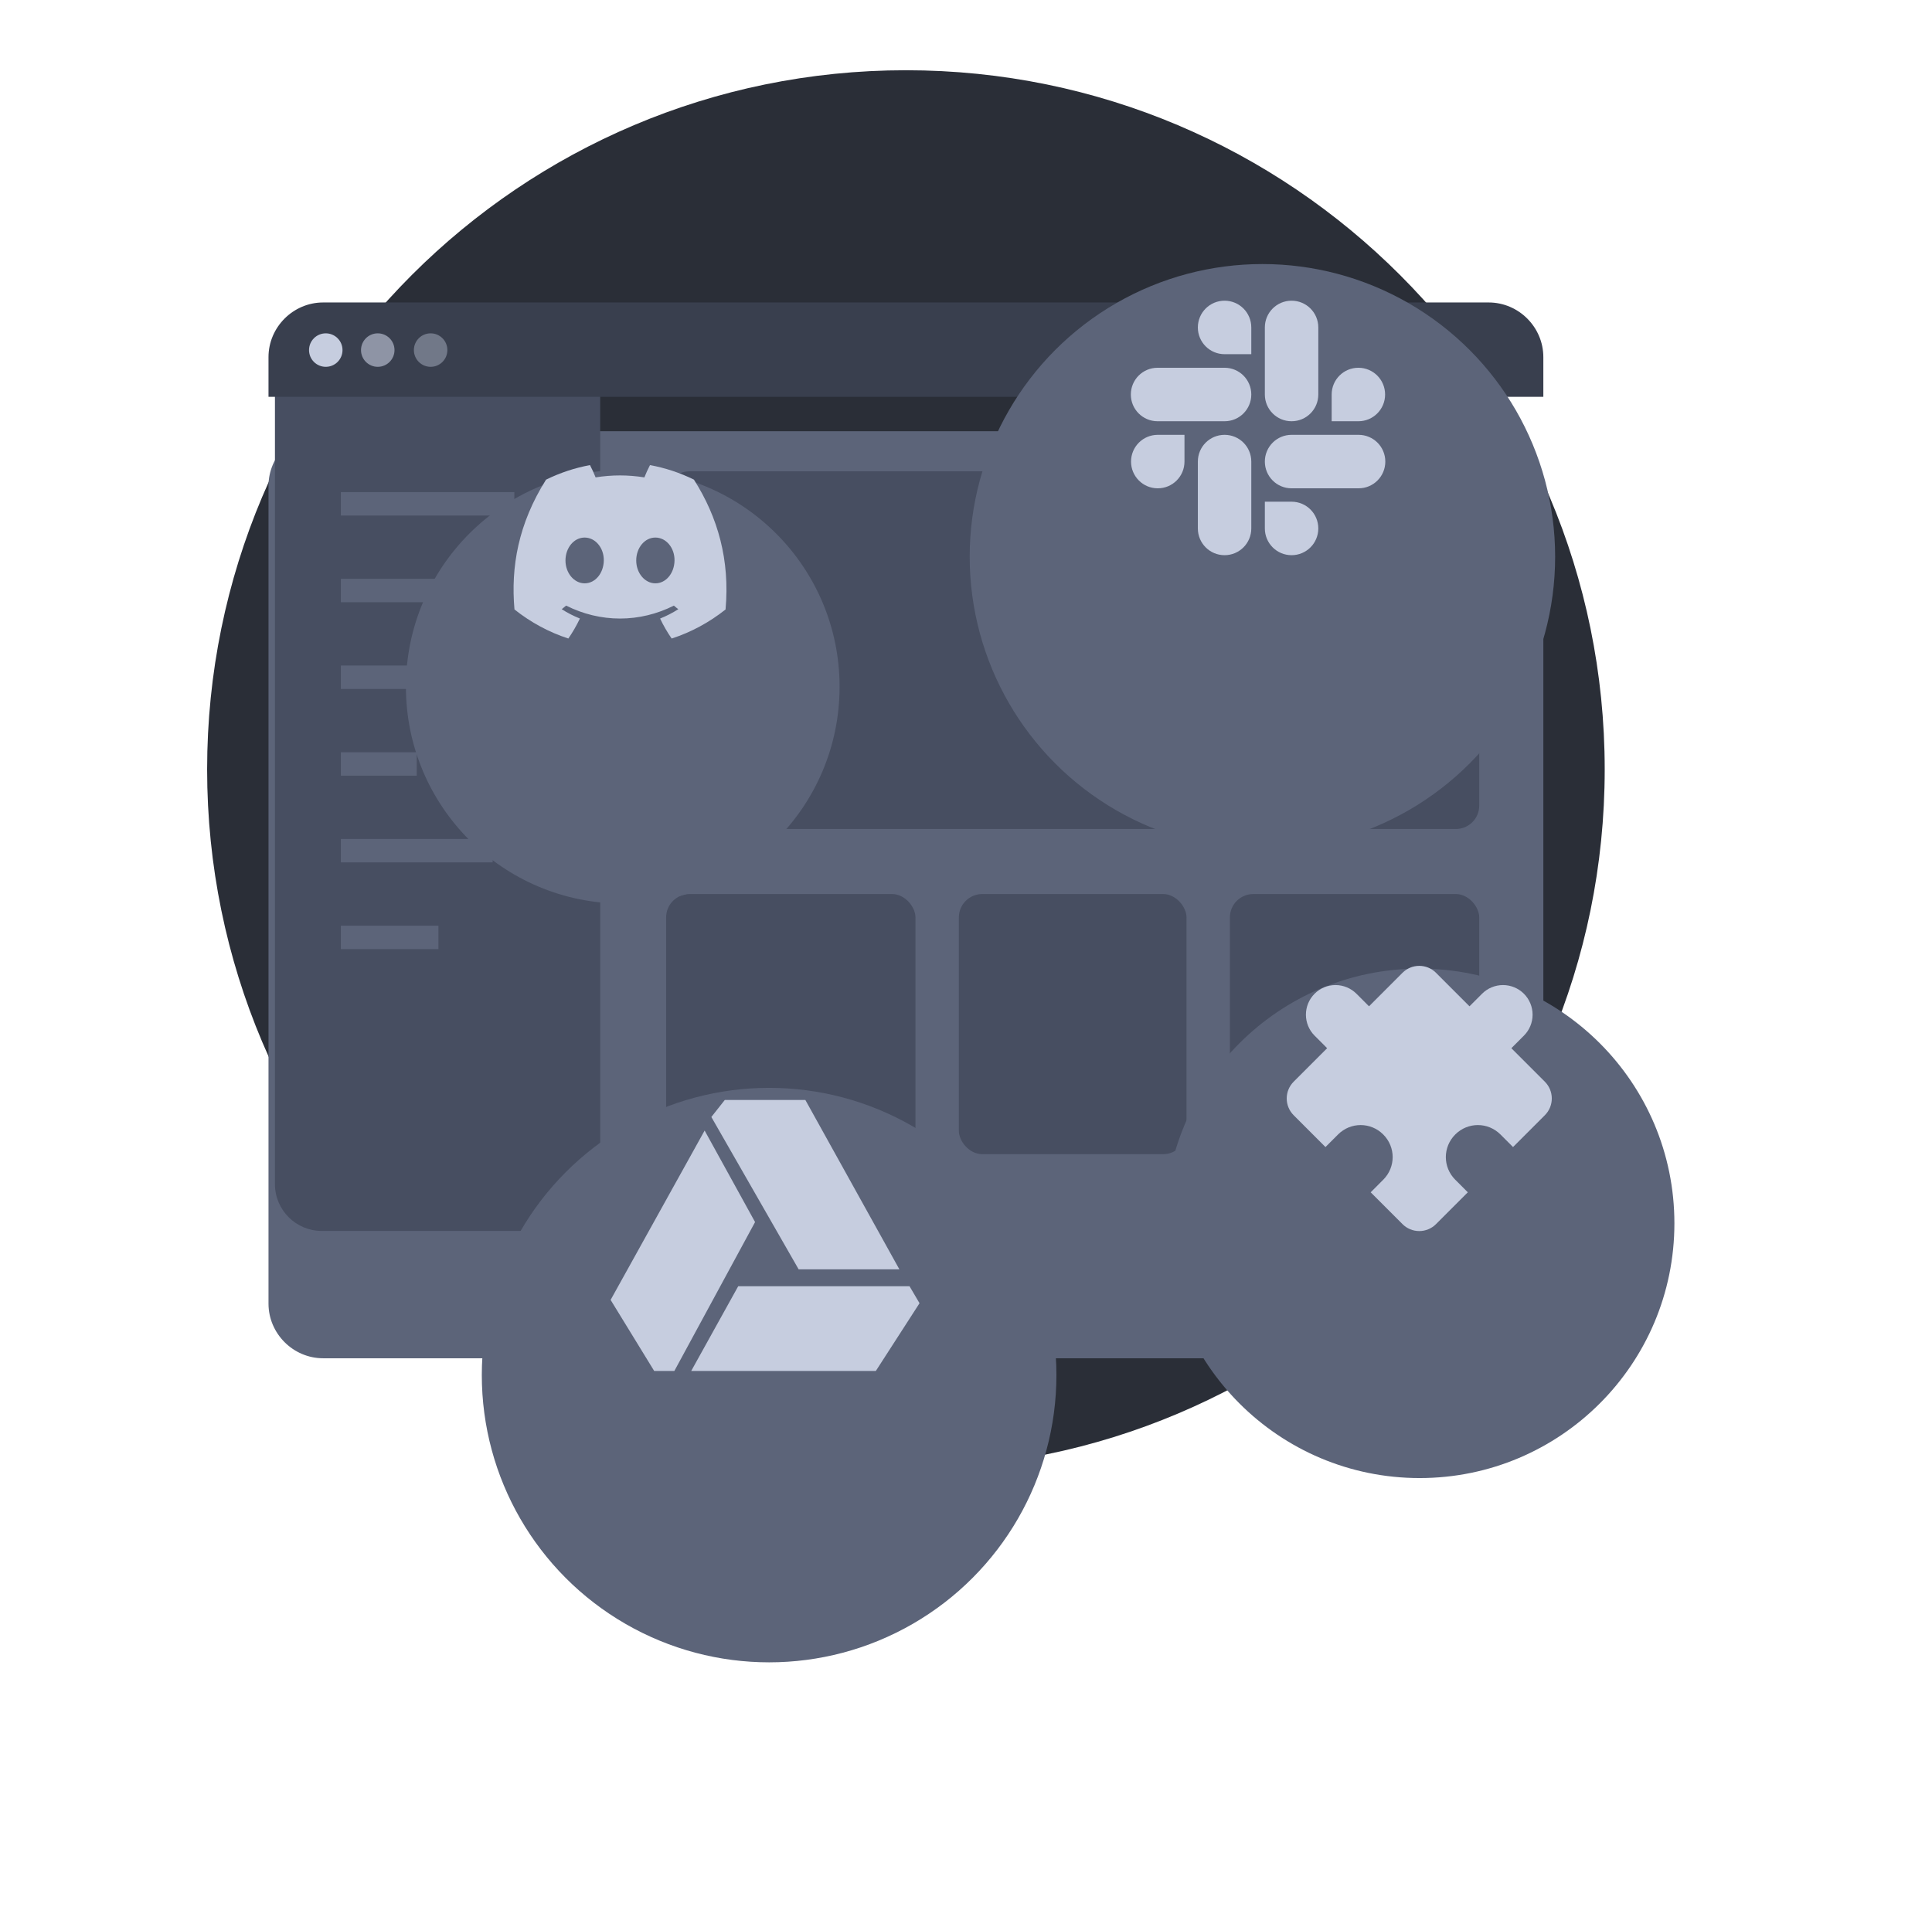 <svg width="165" height="164" viewBox="0 0 165 164" fill="none" xmlns="http://www.w3.org/2000/svg">
<path d="M77.369 125.444C110.329 125.444 137.048 98.706 137.048 65.722C137.048 32.739 110.329 6 77.369 6C44.409 6 17.689 32.739 17.689 65.722C17.689 98.706 44.409 125.444 77.369 125.444Z" fill="#2A2E37"/>
<g filter="url(#filter0_d_111_1112)">
<path d="M131.807 30.507V100.357C131.807 102.917 129.7 105.026 127.141 105.026H27.597C25.038 105.026 22.931 102.917 22.931 100.357V30.507C22.931 27.947 25.038 25.838 27.597 25.838H127.141C129.7 25.838 131.807 27.947 131.807 30.507Z" fill="#5C6479"/>
</g>
<rect x="56.889" y="40.259" width="69.444" height="30.556" rx="2" fill="#474E61"/>
<rect x="56.889" y="76.37" width="21.296" height="22.222" rx="2" fill="#474E61"/>
<rect x="81.889" y="76.37" width="19.444" height="22.222" rx="2" fill="#474E61"/>
<rect x="105.037" y="76.37" width="21.296" height="22.222" rx="2" fill="#474E61"/>
<path d="M23.481 31.926H51.259V105.148H27.481C25.272 105.148 23.481 103.357 23.481 101.148V31.926Z" fill="#474E61"/>
<path d="M29.111 43.037H43.926" stroke="#5C6479" stroke-width="2" stroke-miterlimit="10"/>
<path d="M29.111 50.444H41.148" stroke="#5C6479" stroke-width="2" stroke-miterlimit="10"/>
<path d="M29.111 57.852H44.852" stroke="#5C6479" stroke-width="2" stroke-miterlimit="10"/>
<path d="M29.111 65.259H35.592" stroke="#5C6479" stroke-width="2" stroke-miterlimit="10"/>
<path d="M29.111 72.666H42.074" stroke="#5C6479" stroke-width="2" stroke-miterlimit="10"/>
<path d="M29.111 80.074H37.444" stroke="#5C6479" stroke-width="2" stroke-miterlimit="10"/>
<path d="M131.807 30.507V33.896H22.931V30.507C22.931 27.947 25.038 25.838 27.597 25.838H127.141C129.7 25.838 131.807 27.947 131.807 30.507Z" fill="#393F4E"/>
<path d="M27.822 31.335C28.612 31.335 29.252 30.695 29.252 29.905C29.252 29.114 28.612 28.474 27.822 28.474C27.032 28.474 26.392 29.114 26.392 29.905C26.392 30.695 27.032 31.335 27.822 31.335Z" fill="#C6CDDF"/>
<path opacity="0.6" d="M32.262 31.335C33.052 31.335 33.692 30.695 33.692 29.905C33.692 29.114 33.052 28.474 32.262 28.474C31.472 28.474 30.832 29.114 30.832 29.905C30.832 30.695 31.472 31.335 32.262 31.335Z" fill="#C6CDDF"/>
<path opacity="0.4" d="M36.778 31.335C37.567 31.335 38.207 30.695 38.207 29.905C38.207 29.114 37.567 28.474 36.778 28.474C35.988 28.474 35.348 29.114 35.348 29.905C35.348 30.695 35.988 31.335 36.778 31.335Z" fill="#C6CDDF"/>
<g filter="url(#filter1_d_111_1112)">
<circle cx="53.185" cy="47.666" r="18.518" fill="#5C6479"/>
</g>
<g filter="url(#filter2_d_111_1112)">
<circle cx="65.685" cy="106.463" r="24.537" fill="#5C6479"/>
</g>
<g filter="url(#filter3_d_111_1112)">
<circle cx="107.815" cy="36.556" r="25" fill="#5C6479"/>
</g>
<g filter="url(#filter4_d_111_1112)">
<circle cx="121.241" cy="93.5" r="21.759" fill="#5C6479"/>
</g>
<path d="M101.159 39.429C101.159 40.692 100.139 41.713 98.877 41.713C97.615 41.713 96.595 40.692 96.595 39.429C96.595 38.165 97.615 37.144 98.877 37.144H101.159V39.429ZM102.301 39.429C102.301 38.165 103.321 37.144 104.583 37.144C105.845 37.144 106.865 38.165 106.865 39.429V45.14C106.865 46.404 105.845 47.425 104.583 47.425C103.321 47.425 102.301 46.404 102.301 45.14V39.429Z" fill="#C6CDDF"/>
<path d="M104.583 30.255C103.321 30.255 102.301 29.234 102.301 27.971C102.301 26.707 103.321 25.686 104.583 25.686C105.845 25.686 106.865 26.707 106.865 27.971V30.255H104.583ZM104.583 31.415C105.845 31.415 106.865 32.436 106.865 33.7C106.865 34.963 105.845 35.984 104.583 35.984H98.86C97.598 35.984 96.578 34.963 96.578 33.7C96.578 32.436 97.598 31.415 98.86 31.415H104.583Z" fill="#C6CDDF"/>
<path d="M113.729 33.7C113.729 32.436 114.749 31.415 116.011 31.415C117.273 31.415 118.293 32.436 118.293 33.7C118.293 34.963 117.273 35.984 116.011 35.984H113.729V33.7ZM112.588 33.7C112.588 34.963 111.567 35.984 110.305 35.984C109.043 35.984 108.023 34.963 108.023 33.7V27.971C108.023 26.707 109.043 25.686 110.305 25.686C111.567 25.686 112.588 26.707 112.588 27.971V33.7Z" fill="#C6CDDF"/>
<path d="M110.305 42.856C111.567 42.856 112.588 43.877 112.588 45.14C112.588 46.404 111.567 47.425 110.305 47.425C109.043 47.425 108.023 46.404 108.023 45.14V42.856H110.305ZM110.305 41.713C109.043 41.713 108.023 40.692 108.023 39.429C108.023 38.165 109.043 37.144 110.305 37.144H116.028C117.291 37.144 118.311 38.165 118.311 39.429C118.311 40.692 117.291 41.713 116.028 41.713H110.305Z" fill="#C6CDDF"/>
<path d="M59.263 40.97C58.068 40.383 56.806 39.966 55.511 39.73C55.335 40.069 55.174 40.423 55.032 40.78C54.343 40.669 53.647 40.612 52.95 40.612C52.254 40.612 51.555 40.669 50.867 40.779C50.727 40.423 50.564 40.07 50.387 39.73C49.093 39.967 47.829 40.386 46.634 40.973C44.26 44.749 43.616 48.432 43.938 52.061C45.328 53.166 46.885 54.005 48.539 54.544C48.91 54.006 49.242 53.432 49.525 52.836C48.986 52.62 48.467 52.354 47.972 52.04C48.102 51.938 48.23 51.834 48.352 51.732C49.791 52.458 51.362 52.837 52.952 52.837C54.542 52.837 56.113 52.458 57.551 51.732C57.675 51.841 57.803 51.946 57.931 52.039C57.436 52.354 56.916 52.622 56.376 52.838C56.659 53.436 56.989 54.007 57.362 54.545C59.018 54.008 60.575 53.168 61.966 52.062L61.965 52.063C62.343 47.853 61.32 44.205 59.263 40.97ZM49.931 49.829C49.035 49.829 48.294 48.954 48.294 47.878C48.294 46.802 49.009 45.919 49.929 45.919C50.848 45.919 51.583 46.802 51.567 47.878C51.552 48.954 50.845 49.829 49.931 49.829ZM55.972 49.829C55.074 49.829 54.336 48.954 54.336 47.878C54.336 46.802 55.051 45.919 55.972 45.919C56.893 45.919 57.622 46.802 57.607 47.878C57.591 48.954 56.886 49.829 55.972 49.829Z" fill="#C6CDDF"/>
<path d="M126.573 84.887L125.5 85.961L122.64 83.098C121.846 82.304 120.566 82.311 119.779 83.098L116.919 85.961L115.846 84.887C115.372 84.413 114.729 84.146 114.058 84.146C113.388 84.146 112.745 84.413 112.27 84.887C111.796 85.362 111.53 86.005 111.53 86.676C111.53 87.347 111.796 87.991 112.27 88.466L113.343 89.539L110.483 92.401C110.103 92.781 109.89 93.296 109.89 93.833C109.89 94.37 110.103 94.884 110.483 95.264L113.2 97.983L114.273 96.91C115.345 95.837 117.062 95.837 118.134 96.91C119.207 97.983 119.207 99.701 118.134 100.774L117.062 101.848L119.779 104.567C120.158 104.947 120.673 105.16 121.209 105.16C121.746 105.16 122.26 104.947 122.64 104.567L125.357 101.848L124.284 100.774C123.212 99.701 123.212 97.983 124.284 96.91C125.357 95.837 127.073 95.837 128.146 96.91L129.219 97.983L131.936 95.264C132.316 94.884 132.529 94.37 132.529 93.833C132.529 93.296 132.316 92.781 131.936 92.401L129.076 89.539L130.148 88.466C130.623 87.991 130.889 87.347 130.889 86.676C130.889 86.005 130.623 85.362 130.148 84.887C129.674 84.413 129.031 84.146 128.361 84.146C127.69 84.146 127.047 84.413 126.573 84.887Z" fill="#C6CDDF"/>
<path d="M55.871 117.111L52.149 111.04L60.178 96.573L64.486 104.391L57.592 117.111H55.871ZM74.798 117.111H59.031L63.046 109.872H77.677L78.531 111.324L74.798 117.111ZM61.899 93.963H68.781L76.811 108.43H68.208L60.752 95.415L61.899 93.963Z" fill="#C6CDDF"/>
<defs>
<filter id="filter0_d_111_1112" x="0.931" y="14.838" width="152.876" height="123.188" filterUnits="userSpaceOnUse" color-interpolation-filters="sRGB">
<feFlood flood-opacity="0" result="BackgroundImageFix"/>
<feColorMatrix in="SourceAlpha" type="matrix" values="0 0 0 0 0 0 0 0 0 0 0 0 0 0 0 0 0 0 127 0" result="hardAlpha"/>
<feOffset dy="11"/>
<feGaussianBlur stdDeviation="11"/>
<feColorMatrix type="matrix" values="0 0 0 0 0 0 0 0 0 0 0 0 0 0 0 0 0 0 0.27 0"/>
<feBlend mode="normal" in2="BackgroundImageFix" result="effect1_dropShadow_111_1112"/>
<feBlend mode="normal" in="SourceGraphic" in2="effect1_dropShadow_111_1112" result="shape"/>
</filter>
<filter id="filter1_d_111_1112" x="12.666" y="18.148" width="81.037" height="81.037" filterUnits="userSpaceOnUse" color-interpolation-filters="sRGB">
<feFlood flood-opacity="0" result="BackgroundImageFix"/>
<feColorMatrix in="SourceAlpha" type="matrix" values="0 0 0 0 0 0 0 0 0 0 0 0 0 0 0 0 0 0 127 0" result="hardAlpha"/>
<feOffset dy="11"/>
<feGaussianBlur stdDeviation="11"/>
<feColorMatrix type="matrix" values="0 0 0 0 0 0 0 0 0 0 0 0 0 0 0 0 0 0 0.27 0"/>
<feBlend mode="normal" in2="BackgroundImageFix" result="effect1_dropShadow_111_1112"/>
<feBlend mode="normal" in="SourceGraphic" in2="effect1_dropShadow_111_1112" result="shape"/>
</filter>
<filter id="filter2_d_111_1112" x="19.148" y="70.926" width="93.074" height="93.074" filterUnits="userSpaceOnUse" color-interpolation-filters="sRGB">
<feFlood flood-opacity="0" result="BackgroundImageFix"/>
<feColorMatrix in="SourceAlpha" type="matrix" values="0 0 0 0 0 0 0 0 0 0 0 0 0 0 0 0 0 0 127 0" result="hardAlpha"/>
<feOffset dy="11"/>
<feGaussianBlur stdDeviation="11"/>
<feColorMatrix type="matrix" values="0 0 0 0 0 0 0 0 0 0 0 0 0 0 0 0 0 0 0.27 0"/>
<feBlend mode="normal" in2="BackgroundImageFix" result="effect1_dropShadow_111_1112"/>
<feBlend mode="normal" in="SourceGraphic" in2="effect1_dropShadow_111_1112" result="shape"/>
</filter>
<filter id="filter3_d_111_1112" x="60.815" y="0.556" width="94" height="94" filterUnits="userSpaceOnUse" color-interpolation-filters="sRGB">
<feFlood flood-opacity="0" result="BackgroundImageFix"/>
<feColorMatrix in="SourceAlpha" type="matrix" values="0 0 0 0 0 0 0 0 0 0 0 0 0 0 0 0 0 0 127 0" result="hardAlpha"/>
<feOffset dy="11"/>
<feGaussianBlur stdDeviation="11"/>
<feColorMatrix type="matrix" values="0 0 0 0 0 0 0 0 0 0 0 0 0 0 0 0 0 0 0.27 0"/>
<feBlend mode="normal" in2="BackgroundImageFix" result="effect1_dropShadow_111_1112"/>
<feBlend mode="normal" in="SourceGraphic" in2="effect1_dropShadow_111_1112" result="shape"/>
</filter>
<filter id="filter4_d_111_1112" x="77.481" y="60.741" width="87.519" height="87.519" filterUnits="userSpaceOnUse" color-interpolation-filters="sRGB">
<feFlood flood-opacity="0" result="BackgroundImageFix"/>
<feColorMatrix in="SourceAlpha" type="matrix" values="0 0 0 0 0 0 0 0 0 0 0 0 0 0 0 0 0 0 127 0" result="hardAlpha"/>
<feOffset dy="11"/>
<feGaussianBlur stdDeviation="11"/>
<feColorMatrix type="matrix" values="0 0 0 0 0 0 0 0 0 0 0 0 0 0 0 0 0 0 0.27 0"/>
<feBlend mode="normal" in2="BackgroundImageFix" result="effect1_dropShadow_111_1112"/>
<feBlend mode="normal" in="SourceGraphic" in2="effect1_dropShadow_111_1112" result="shape"/>
</filter>
</defs>
</svg>
